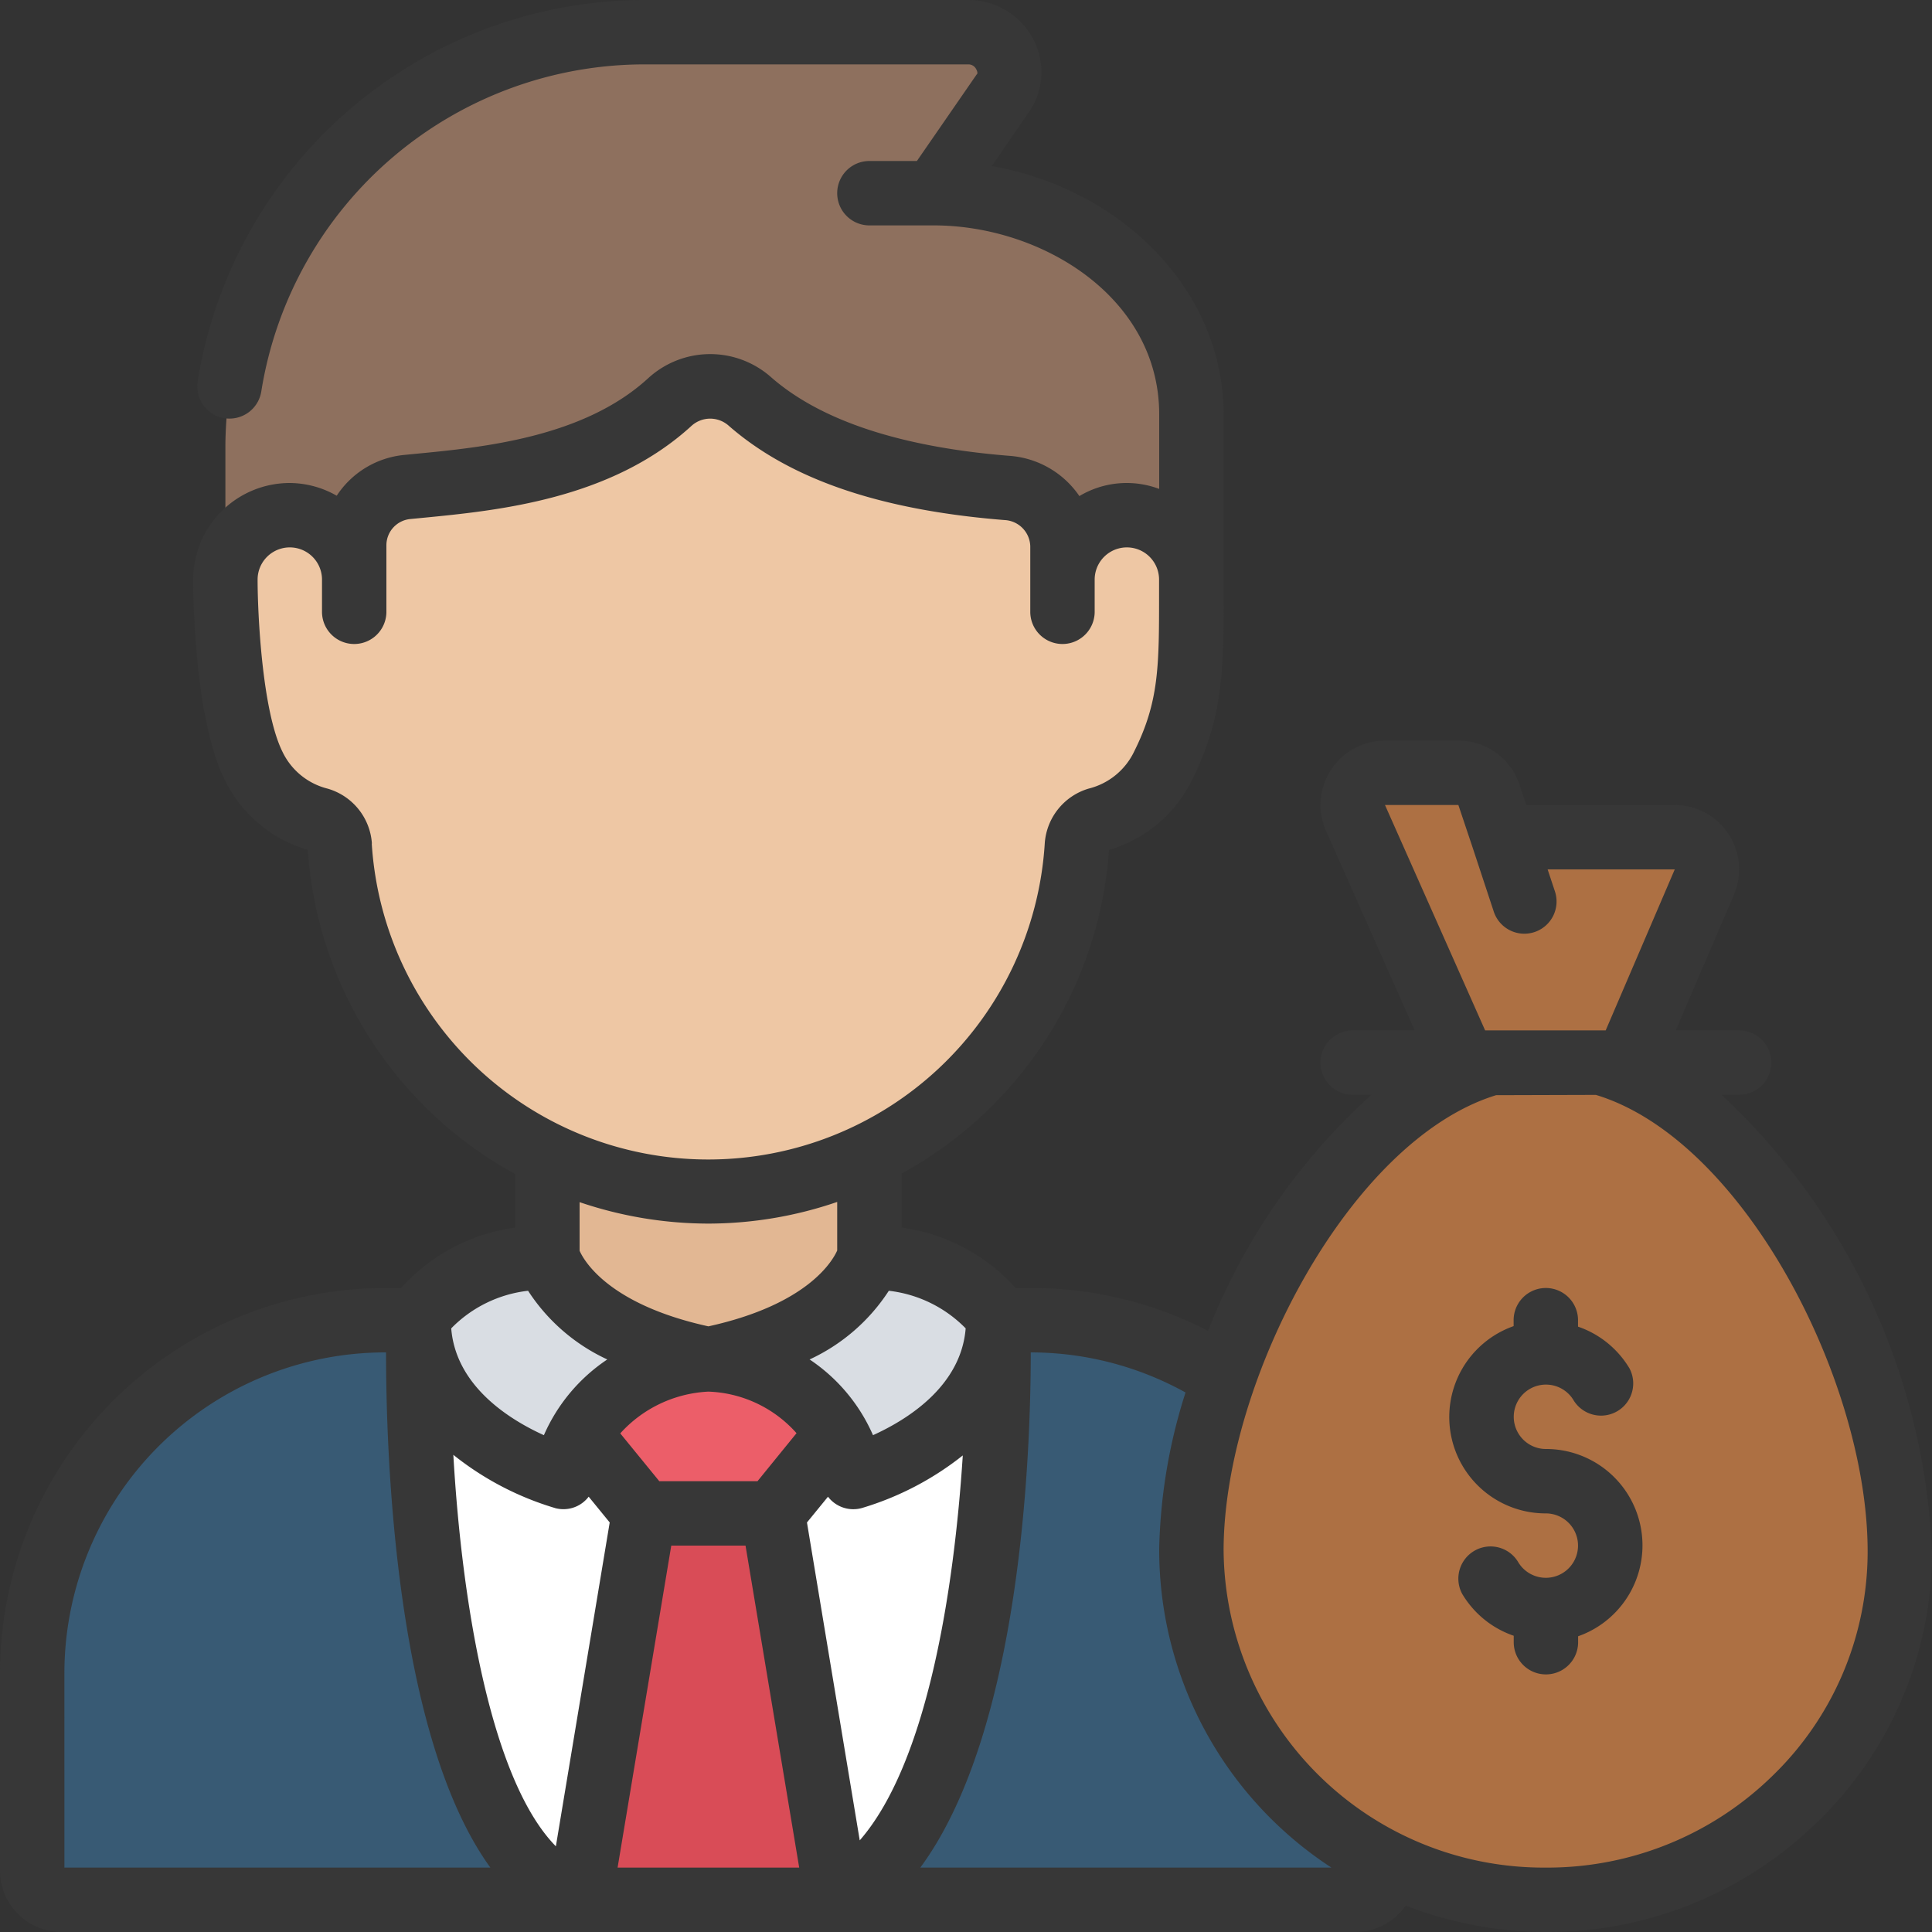 <?xml version="1.0" encoding="UTF-8"?>
<svg xmlns="http://www.w3.org/2000/svg" onmouseup="{ if(window.parent.document.onmouseup) window.parent.document.onmouseup(arguments[0]);}" width="512" viewBox="0 0 60 60" height="512" id="Icons"><rect x="0" y="0" width="60" height="60" fill="#333333" stroke="none"/><path data-cppathid="10000" fill="#385a74" d="m31 41h1.04a10.912 10.912 0 0 1 5.98 1.77l4.98 15.04v.28a.913.913 0 0 1 -.91.91h-40.18a.913.913 0 0 1 -.91-.91v-6.13a10.951 10.951 0 0 1 10.96-10.96z"/><path data-cppathid="10001" fill="#fff" d="m31 41s.4 15.261-5 18h-8c-5.4-1.826-5-18-5-18z"/><path data-cppathid="10002" fill="#e2b793" d="m27 34v8h-10v-7.975z"/><path data-cppathid="10003" fill="#8e705e" d="m37 12.87v5.13l-1 1h-28l-1-1v-4.22a12.958 12.958 0 0 1 13.13-12.78h9.93a1.247 1.247 0 0 1 1.1 1.88l-.78 1.12-1.38 2a8.85 8.85 0 0 1 5.55 1.92 6.348 6.348 0 0 1 2.45 4.95z"/><path data-cppathid="10004" fill="#d9dde3" d="m22 42a5.043 5.043 0 0 0 -4.5 3.87s-4.5-1.22-4.5-4.87c.9-1.83 4-2 4-2s.5 2.09 5 3z"/><path data-cppathid="10005" fill="#d9dde3" d="m31 41c0 3.65-4.5 4.87-4.5 4.87a5.043 5.043 0 0 0 -4.5-3.87c4.5-.91 5-3 5-3s3.1.17 4 2z"/><path data-cppathid="10006" fill="#ec5e69" d="m25.99 44.56-1.99 2.44h-4l-1.99-2.44a5.2 5.2 0 0 1 3.99-2.56 5.2 5.2 0 0 1 3.99 2.56z"/><path data-cppathid="10007" fill="#d94c57" d="m26 59-2-12h-4l-2 12z"/><path data-cppathid="10008" fill="#eec7a4" d="m37 18v.48c0 2.25 0 3.55-.88 5.31a3.1 3.1 0 0 1 -2.04 1.66.9.9 0 0 0 -.63.82 11.474 11.474 0 0 1 -22.9 0 .9.9 0 0 0 -.63-.82 3.1 3.1 0 0 1 -2.04-1.66c-.88-1.76-.88-3.06-.88-5.31v-.48a2.006 2.006 0 0 1 2-2 2.015 2.015 0 0 1 2 2v-1.07a1.823 1.823 0 0 1 1.65-1.81c2.19-.21 5.77-.45 8.16-2.64a1.85 1.85 0 0 1 2.47-.02c1.38 1.21 3.71 2.35 8 2.69a1.84 1.84 0 0 1 1.72 1.81v1.04a2.006 2.006 0 0 1 2-2 2.015 2.015 0 0 1 2 2z"/><path data-cppathid="10009" fill="#ad7043" d="m49.7 33c5.3 1.467 9.325 9.8 9.3 15.228a11 11 0 0 1 -22-.12c.026-5.4 4.07-13.613 9.316-15.1z"/><path data-cppathid="10010" fill="#ad7043" d="m52.93 27.39-2.4 5.61h-5.06l-3.37-7.59a1 1 0 0 1 .91-1.41h2.28a1 1 0 0 1 .95.68l.44 1.32h5.33a1 1 0 0 1 .92 1.39z"/><g fill="#373737"><path data-cppathid="10011" d="m53.464 34h.546a1 1 0 0 0 0-2h-1.968l1.806-4.213a2 2 0 0 0 -1.839-2.787h-4.609l-.212-.635a2 2 0 0 0 -1.897-1.365h-2.279a2 2 0 0 0 -1.828 2.813l2.75 6.187h-1.924a1 1 0 1 0 0 2h.579a19.527 19.527 0 0 0 -5.072 7.331 11.939 11.939 0 0 0 -5.477-1.331h-.5a5.8 5.8 0 0 0 -3.54-1.877v-1.676a12.441 12.441 0 0 0 6.441-10.054 4.161 4.161 0 0 0 2.573-2.159c.986-1.97.986-3.475.986-5.753v-5.612c0-3.8-3.1-6.981-7.2-7.712l1.208-1.757a2.193 2.193 0 0 0 .048-2.243 2.28 2.28 0 0 0 -1.992-1.157h-9.939a14.069 14.069 0 0 0 -13.988 11.858 1 1 0 0 0 1.98.284 12.059 12.059 0 0 1 12.008-10.142h9.939a.267.267 0 0 1 .246.136c.085.148.02.178.023.174l-1.858 2.69h-1.475a1 1 0 0 0 0 2h2c3.366 0 7 2.244 7 5.869v2.315a2.862 2.862 0 0 0 -2.479.222 2.876 2.876 0 0 0 -2.164-1.249c-3.378-.27-5.873-1.094-7.413-2.445a2.85 2.85 0 0 0 -3.814.034c-2.009 1.844-5.143 2.147-7.216 2.347l-.357.035a2.829 2.829 0 0 0 -2.1 1.267 2.969 2.969 0 0 0 -1.457-.395 3 3 0 0 0 -3 3c0 .437.027 4.319.989 6.239a4.151 4.151 0 0 0 2.57 2.154 12.439 12.439 0 0 0 6.441 10.069v1.661a5.8 5.8 0 0 0 -3.542 1.877h-.5a11.973 11.973 0 0 0 -11.958 11.96v6.13a1.911 1.911 0 0 0 1.91 1.91h40.18a1.908 1.908 0 0 0 1.565-.82 12.106 12.106 0 0 0 4.288.82h.077a11.98 11.98 0 0 0 8.418-3.414 11.679 11.679 0 0 0 3.562-8.353 20.594 20.594 0 0 0 -6.536-14.233zm-10.452-9h2.279l.439 1.31.66 2a1 1 0 0 0 1.9-.626l-.227-.684h3.948l-2.145 5h-3.744zm-21.012 18.218a3.835 3.835 0 0 1 2.737 1.291l-1.212 1.491h-3.05l-1.212-1.485a3.94 3.94 0 0 1 2.737-1.297zm-4.765 3.616a1.007 1.007 0 0 0 .261.035.981.981 0 0 0 .786-.388l.653.8-1.672 10.058c-1.971-2.006-2.909-7.367-3.184-12.158a9.3 9.3 0 0 0 3.16 1.653zm3.612 1.166h2.306l1.667 10h-5.64zm4.214-.718.653-.8a.99.99 0 0 0 1.047.353 9.309 9.309 0 0 0 3.139-1.635c-.269 4.193-1.106 9.551-3.2 11.954zm4.929-6.028c-.145 1.8-1.816 2.836-2.878 3.317a5.45 5.45 0 0 0 -1.969-2.352 5.863 5.863 0 0 0 2.46-2.133 3.97 3.97 0 0 1 2.387 1.168zm-18.44-15.054a1.907 1.907 0 0 0 -1.379-1.709 2.123 2.123 0 0 1 -1.4-1.147c-.63-1.272-.771-4.288-.771-5.344a1 1 0 0 1 2 0v1a1 1 0 0 0 2 0v-2.072a.82.82 0 0 1 .753-.81l.353-.034c2.339-.227 5.873-.568 8.375-2.864a.864.864 0 0 1 1.143-.005c1.9 1.665 4.7 2.626 8.572 2.936a.838.838 0 0 1 .8.812v2.037a1 1 0 0 0 2 0v-1a1 1 0 0 1 2 0v.481c0 2.2 0 3.31-.772 4.854a2.133 2.133 0 0 1 -1.412 1.155 1.909 1.909 0 0 0 -1.367 1.716 10.471 10.471 0 0 1 -20.9-.01zm10.45 11.8a12.38 12.38 0 0 0 4-.673v1.508c-.147.334-.929 1.682-4 2.356-3.127-.686-3.877-2.067-4-2.348v-1.509a12.481 12.481 0 0 0 4 .666zm-5.6 2.086a5.863 5.863 0 0 0 2.46 2.133 5.45 5.45 0 0 0 -1.969 2.352c-1.063-.482-2.733-1.518-2.878-3.317a3.961 3.961 0 0 1 2.387-1.168zm-14.4 11.874a9.971 9.971 0 0 1 9.96-9.96h.029c0 3.169.276 11.909 3.24 16h-13.229zm26.581 6.04c3.128-4.24 3.43-12.865 3.43-16h.029a9.928 9.928 0 0 1 4.778 1.245 17.013 17.013 0 0 0 -.818 4.855 11.782 11.782 0 0 0 5.349 9.9zm26.461-2.846a9.99 9.99 0 0 1 -7.022 2.846h-.065a9.938 9.938 0 0 1 -9.955-9.888c.024-5.228 3.921-12.7 8.462-14.1l3.1-.009c4.587 1.388 8.463 8.928 8.439 14.223a9.692 9.692 0 0 1 -2.959 6.928z"/><path data-cppathid="10012" d="m48.01 45a1 1 0 1 1 .867-1.5 1 1 0 0 0 1.73-1 2.991 2.991 0 0 0 -1.6-1.3v-.2a1 1 0 0 0 -2 0v.184a2.993 2.993 0 0 0 1 5.816 1 1 0 1 1 -.866 1.5 1 1 0 0 0 -1.731 1 2.991 2.991 0 0 0 1.6 1.3v.2a1 1 0 0 0 2 0v-.184a2.993 2.993 0 0 0 -1-5.816z"/></g></svg>